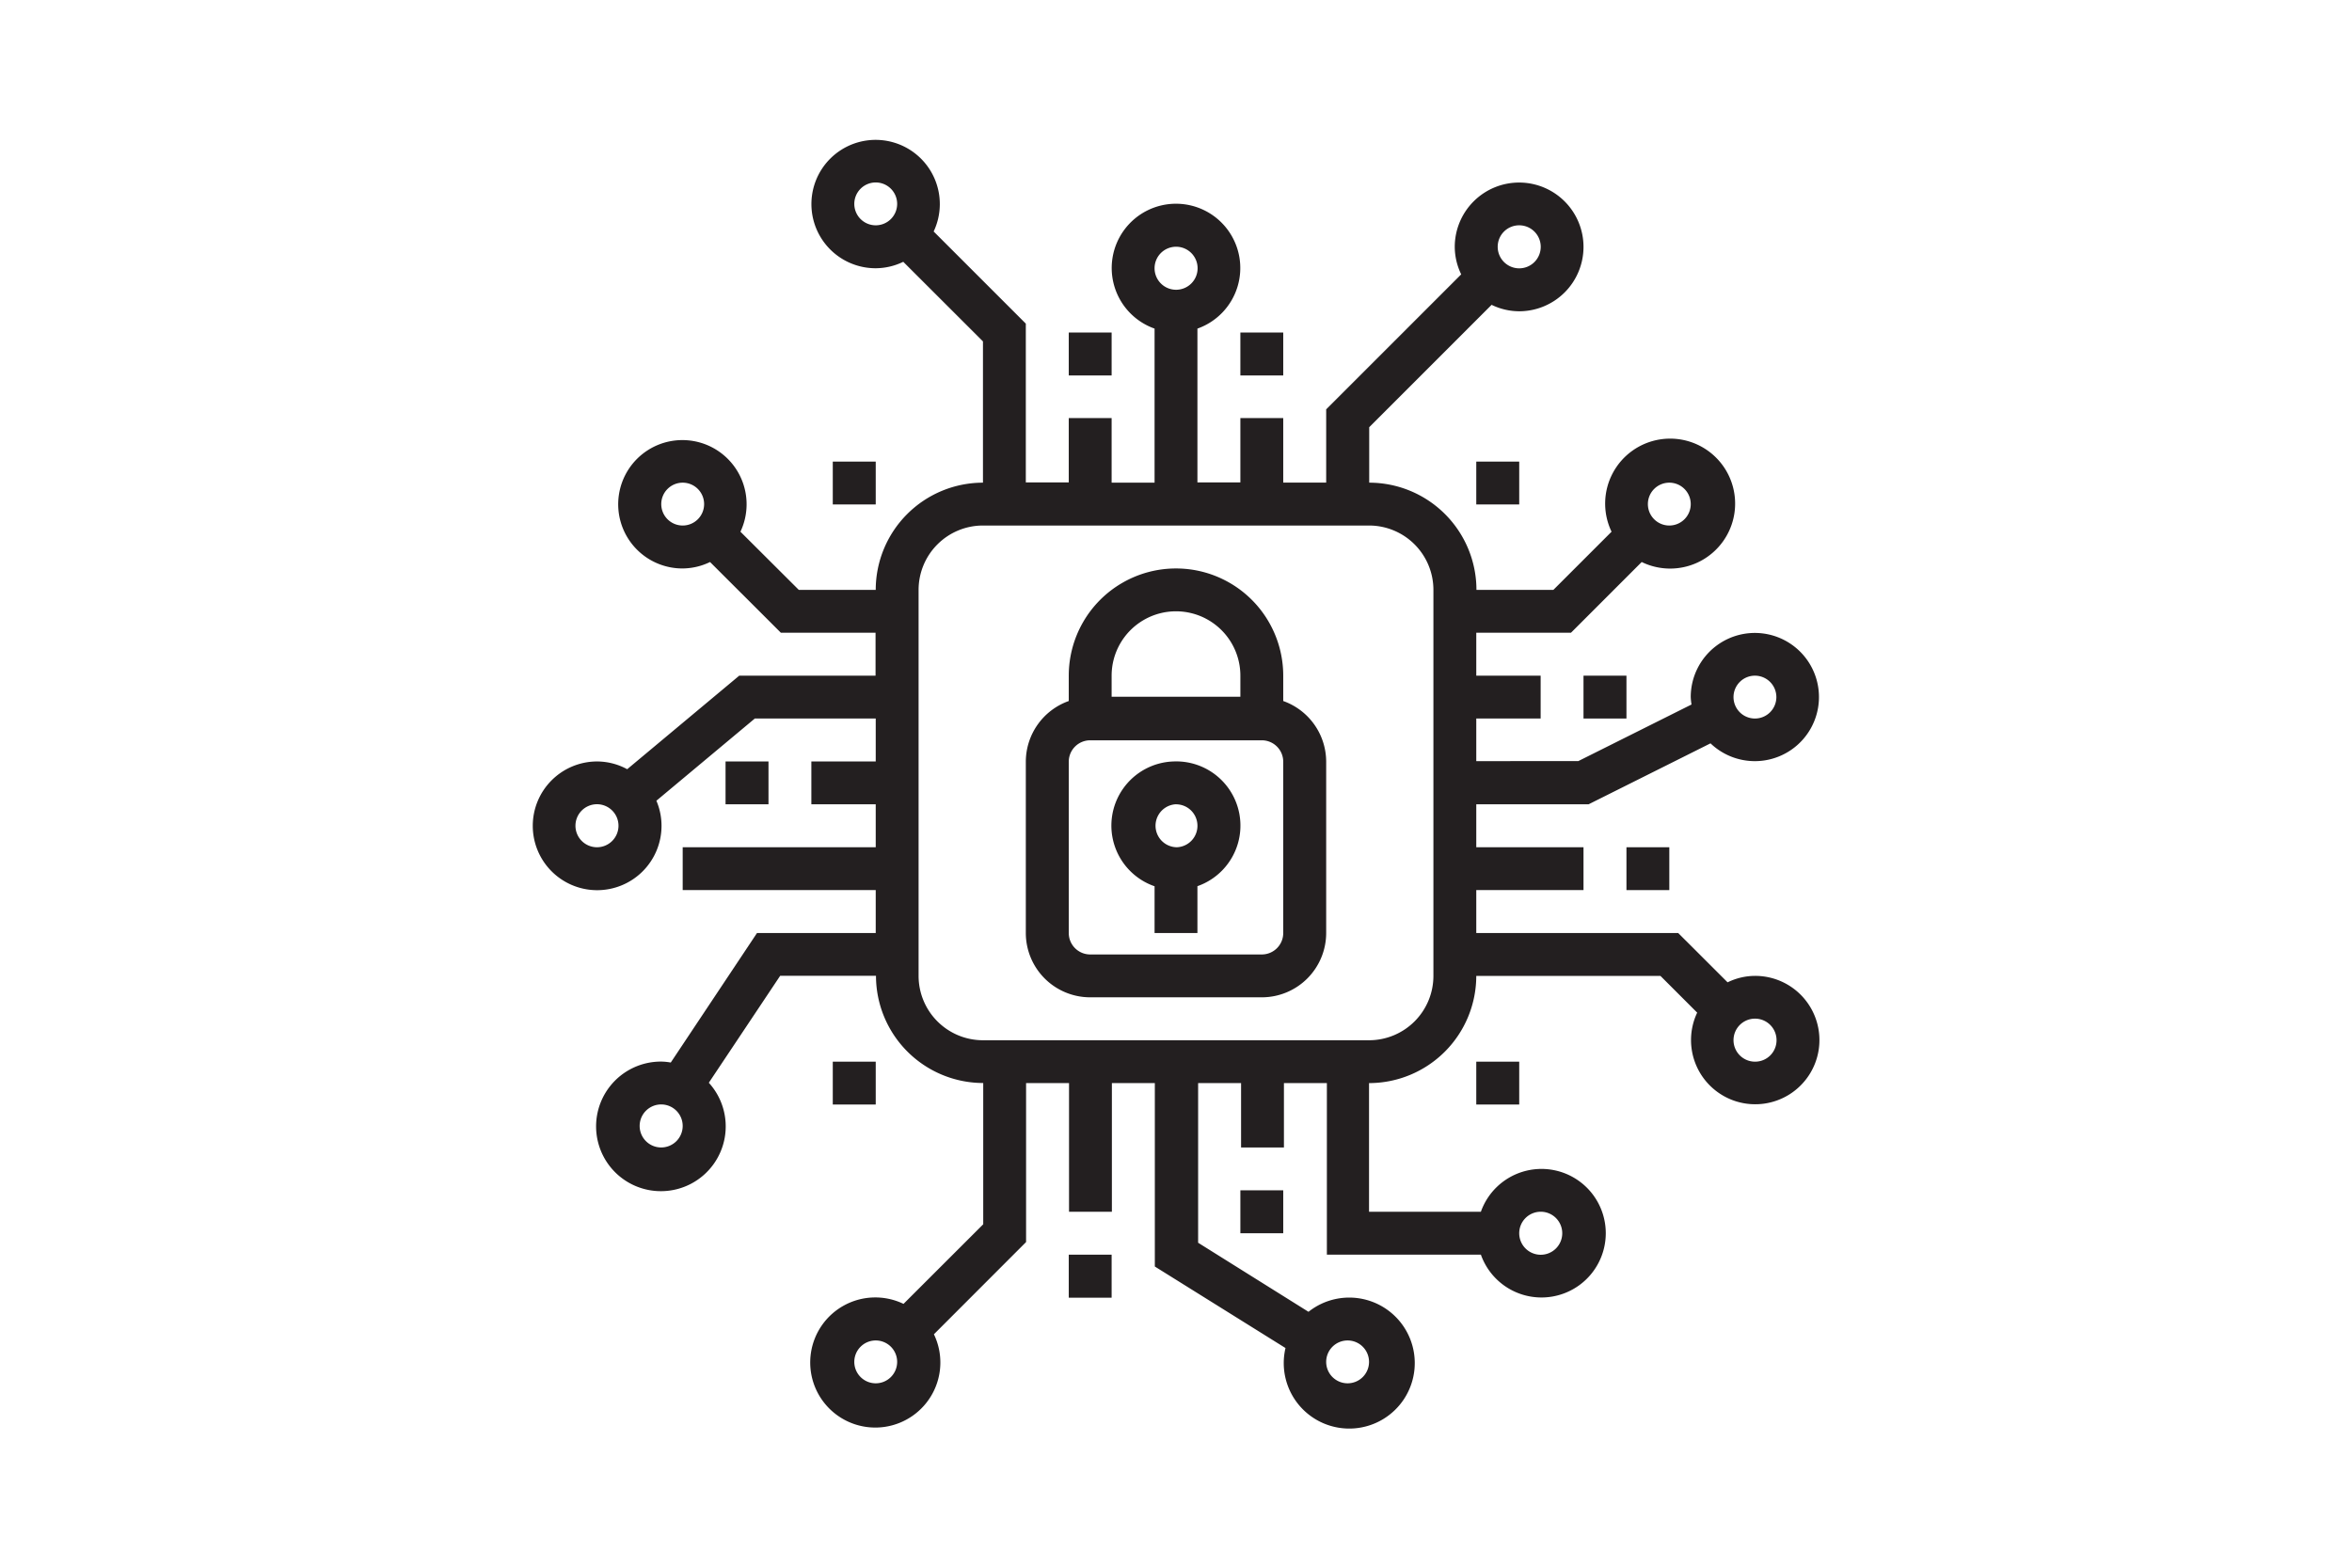 <svg id="Layer_1" data-name="Layer 1" xmlns="http://www.w3.org/2000/svg" viewBox="0 0 270 180"><defs><style>.cls-1{fill:#231f20;}</style></defs><g id="Processor_security" data-name="Processor security"><path class="cls-1" d="M122.69,38.18h4.92v4.93h-4.92Z"/><path class="cls-1" d="M186.71,97.28h4.92v4.92h-4.92Z"/><path class="cls-1" d="M142.39,136.67h4.92v4.93h-4.92Z"/><path class="cls-1" d="M122.69,144.06h4.92V149h-4.92Z"/><path class="cls-1" d="M83.29,87.43h4.93v4.92H83.29Z"/><path class="cls-1" d="M142.39,38.18h4.92v4.93h-4.92Z"/><path class="cls-1" d="M181.78,77.58h4.93V82.5h-4.93Z"/><path class="cls-1" d="M169.47,53h4.93v4.92h-4.93Z"/><path class="cls-1" d="M95.6,53h4.93v4.92H95.6Z"/><path class="cls-1" d="M169.47,121.9h4.93v4.92h-4.93Z"/><path class="cls-1" d="M95.6,121.9h4.93v4.92H95.6Z"/><path class="cls-1" d="M134.71,87.43a7.37,7.37,0,0,0-2.17,14.33v5.37h4.92v-5.38a7.37,7.37,0,0,0-2.75-14.32Zm2.75,7.29a2.46,2.46,0,0,1-2.36,2.56h0a2.47,2.47,0,0,1-.2-4.93h.1a2.46,2.46,0,0,1,2.46,2.37Z"/><path class="cls-1" d="M147.31,80.49V77.58a12.31,12.31,0,1,0-24.62,0v2.91a7.41,7.41,0,0,0-4.93,6.94v19.7a7.39,7.39,0,0,0,7.39,7.38h19.7a7.39,7.39,0,0,0,7.39-7.38V87.43A7.41,7.41,0,0,0,147.31,80.49Zm-19.7-2.91a7.39,7.39,0,1,1,14.78,0V80H127.61Zm19.7,29.55a2.46,2.46,0,0,1-2.46,2.46h-19.7a2.46,2.46,0,0,1-2.46-2.46V87.43A2.46,2.46,0,0,1,125.15,85h19.7a2.46,2.46,0,0,1,2.46,2.46Z"/><path class="cls-1" d="M201.48,112.05a7.19,7.19,0,0,0-3.16.74l-5.67-5.66H169.47V102.2h12.31V97.28H169.47V92.35h12.89l14-7A7.36,7.36,0,1,0,194.09,80a6.54,6.54,0,0,0,.09.89l-13,6.5H169.47V82.5h7.39V77.58h-7.39V72.65h10.87l8.12-8.12A7.46,7.46,0,1,0,185,61.05l-6.68,6.68h-8.83a12.32,12.32,0,0,0-12.31-12.31V49.05L171.23,35a7.27,7.27,0,0,0,3.17.74A7.39,7.39,0,1,0,167,28.33a7.27,7.27,0,0,0,.74,3.17L152.24,47v8.41h-4.93V48h-4.92v7.39h-4.93V37.73a7.38,7.38,0,1,0-4.92,0V55.42h-4.93V48h-4.92v7.39h-4.93V37.16L107.18,26.58a7.37,7.37,0,1,0-6.65,4.22,7.33,7.33,0,0,0,3.16-.74l9.15,9.14V55.42a12.32,12.32,0,0,0-12.31,12.31H91.7L85,61.05a7.37,7.37,0,1,0-6.65,4.22,7.33,7.33,0,0,0,3.16-.74l8.13,8.12h10.87v4.93H84.86L72,88.32a7.29,7.29,0,0,0-3.45-.89,7.39,7.39,0,1,0,7.39,7.38h0a7.3,7.3,0,0,0-.59-2.87L86.65,82.5h13.88v4.93H93.14v4.92h7.39v4.93H78.37v4.92h22.16v4.93H86.9L77,122a6.47,6.47,0,0,0-1.07-.11,7.44,7.44,0,1,0,5.44,2.43l8.19-12.28h11a12.32,12.32,0,0,0,12.31,12.31v16.22l-9.15,9.14a7.47,7.47,0,1,0,3.49,3.49l10.58-10.59V124.36h4.93v14.77h4.92V124.36h4.93v21.06l15,9.36a7.52,7.52,0,1,0,2.64-4.16l-12.67-7.93V124.36h4.93v7.39h4.92v-7.39h4.93v19.7h17.68a7.38,7.38,0,1,0,0-4.93H157.16V124.36a12.32,12.32,0,0,0,12.31-12.31h21.14l4.22,4.22a7.37,7.37,0,1,0,6.65-4.22Zm0-34.47A2.46,2.46,0,1,1,199,80,2.46,2.46,0,0,1,201.48,77.58Zm-9.85-22.16a2.46,2.46,0,1,1-2.46,2.46A2.46,2.46,0,0,1,191.63,55.42ZM174.4,25.87a2.47,2.47,0,1,1-2.47,2.46A2.46,2.46,0,0,1,174.4,25.87ZM135,28.33a2.47,2.47,0,1,1-2.46,2.47A2.47,2.47,0,0,1,135,28.33ZM98.07,23.41a2.46,2.46,0,1,1,2.46,2.46A2.46,2.46,0,0,1,98.07,23.41ZM75.91,57.88a2.46,2.46,0,1,1,2.46,2.46A2.46,2.46,0,0,1,75.91,57.88Zm-7.39,39.4A2.47,2.47,0,1,1,71,94.81,2.47,2.47,0,0,1,68.52,97.28Zm7.39,34.47a2.47,2.47,0,1,1,2.46-2.46A2.47,2.47,0,0,1,75.91,131.75Zm24.62,27.08a2.46,2.46,0,1,1,2.46-2.46A2.46,2.46,0,0,1,100.53,158.83Zm54.17-4.92a2.46,2.46,0,1,1-2.46,2.46A2.46,2.46,0,0,1,154.7,153.91Zm22.16-14.78a2.47,2.47,0,1,1-2.46,2.47A2.47,2.47,0,0,1,176.86,139.13Zm-12.31-27.08a7.39,7.39,0,0,1-7.39,7.39H112.84a7.39,7.39,0,0,1-7.39-7.39V67.73a7.39,7.39,0,0,1,7.39-7.39h44.32a7.39,7.39,0,0,1,7.39,7.39Zm36.93,9.85a2.47,2.47,0,1,1,2.46-2.46A2.46,2.46,0,0,1,201.48,121.9Z"/></g></svg>